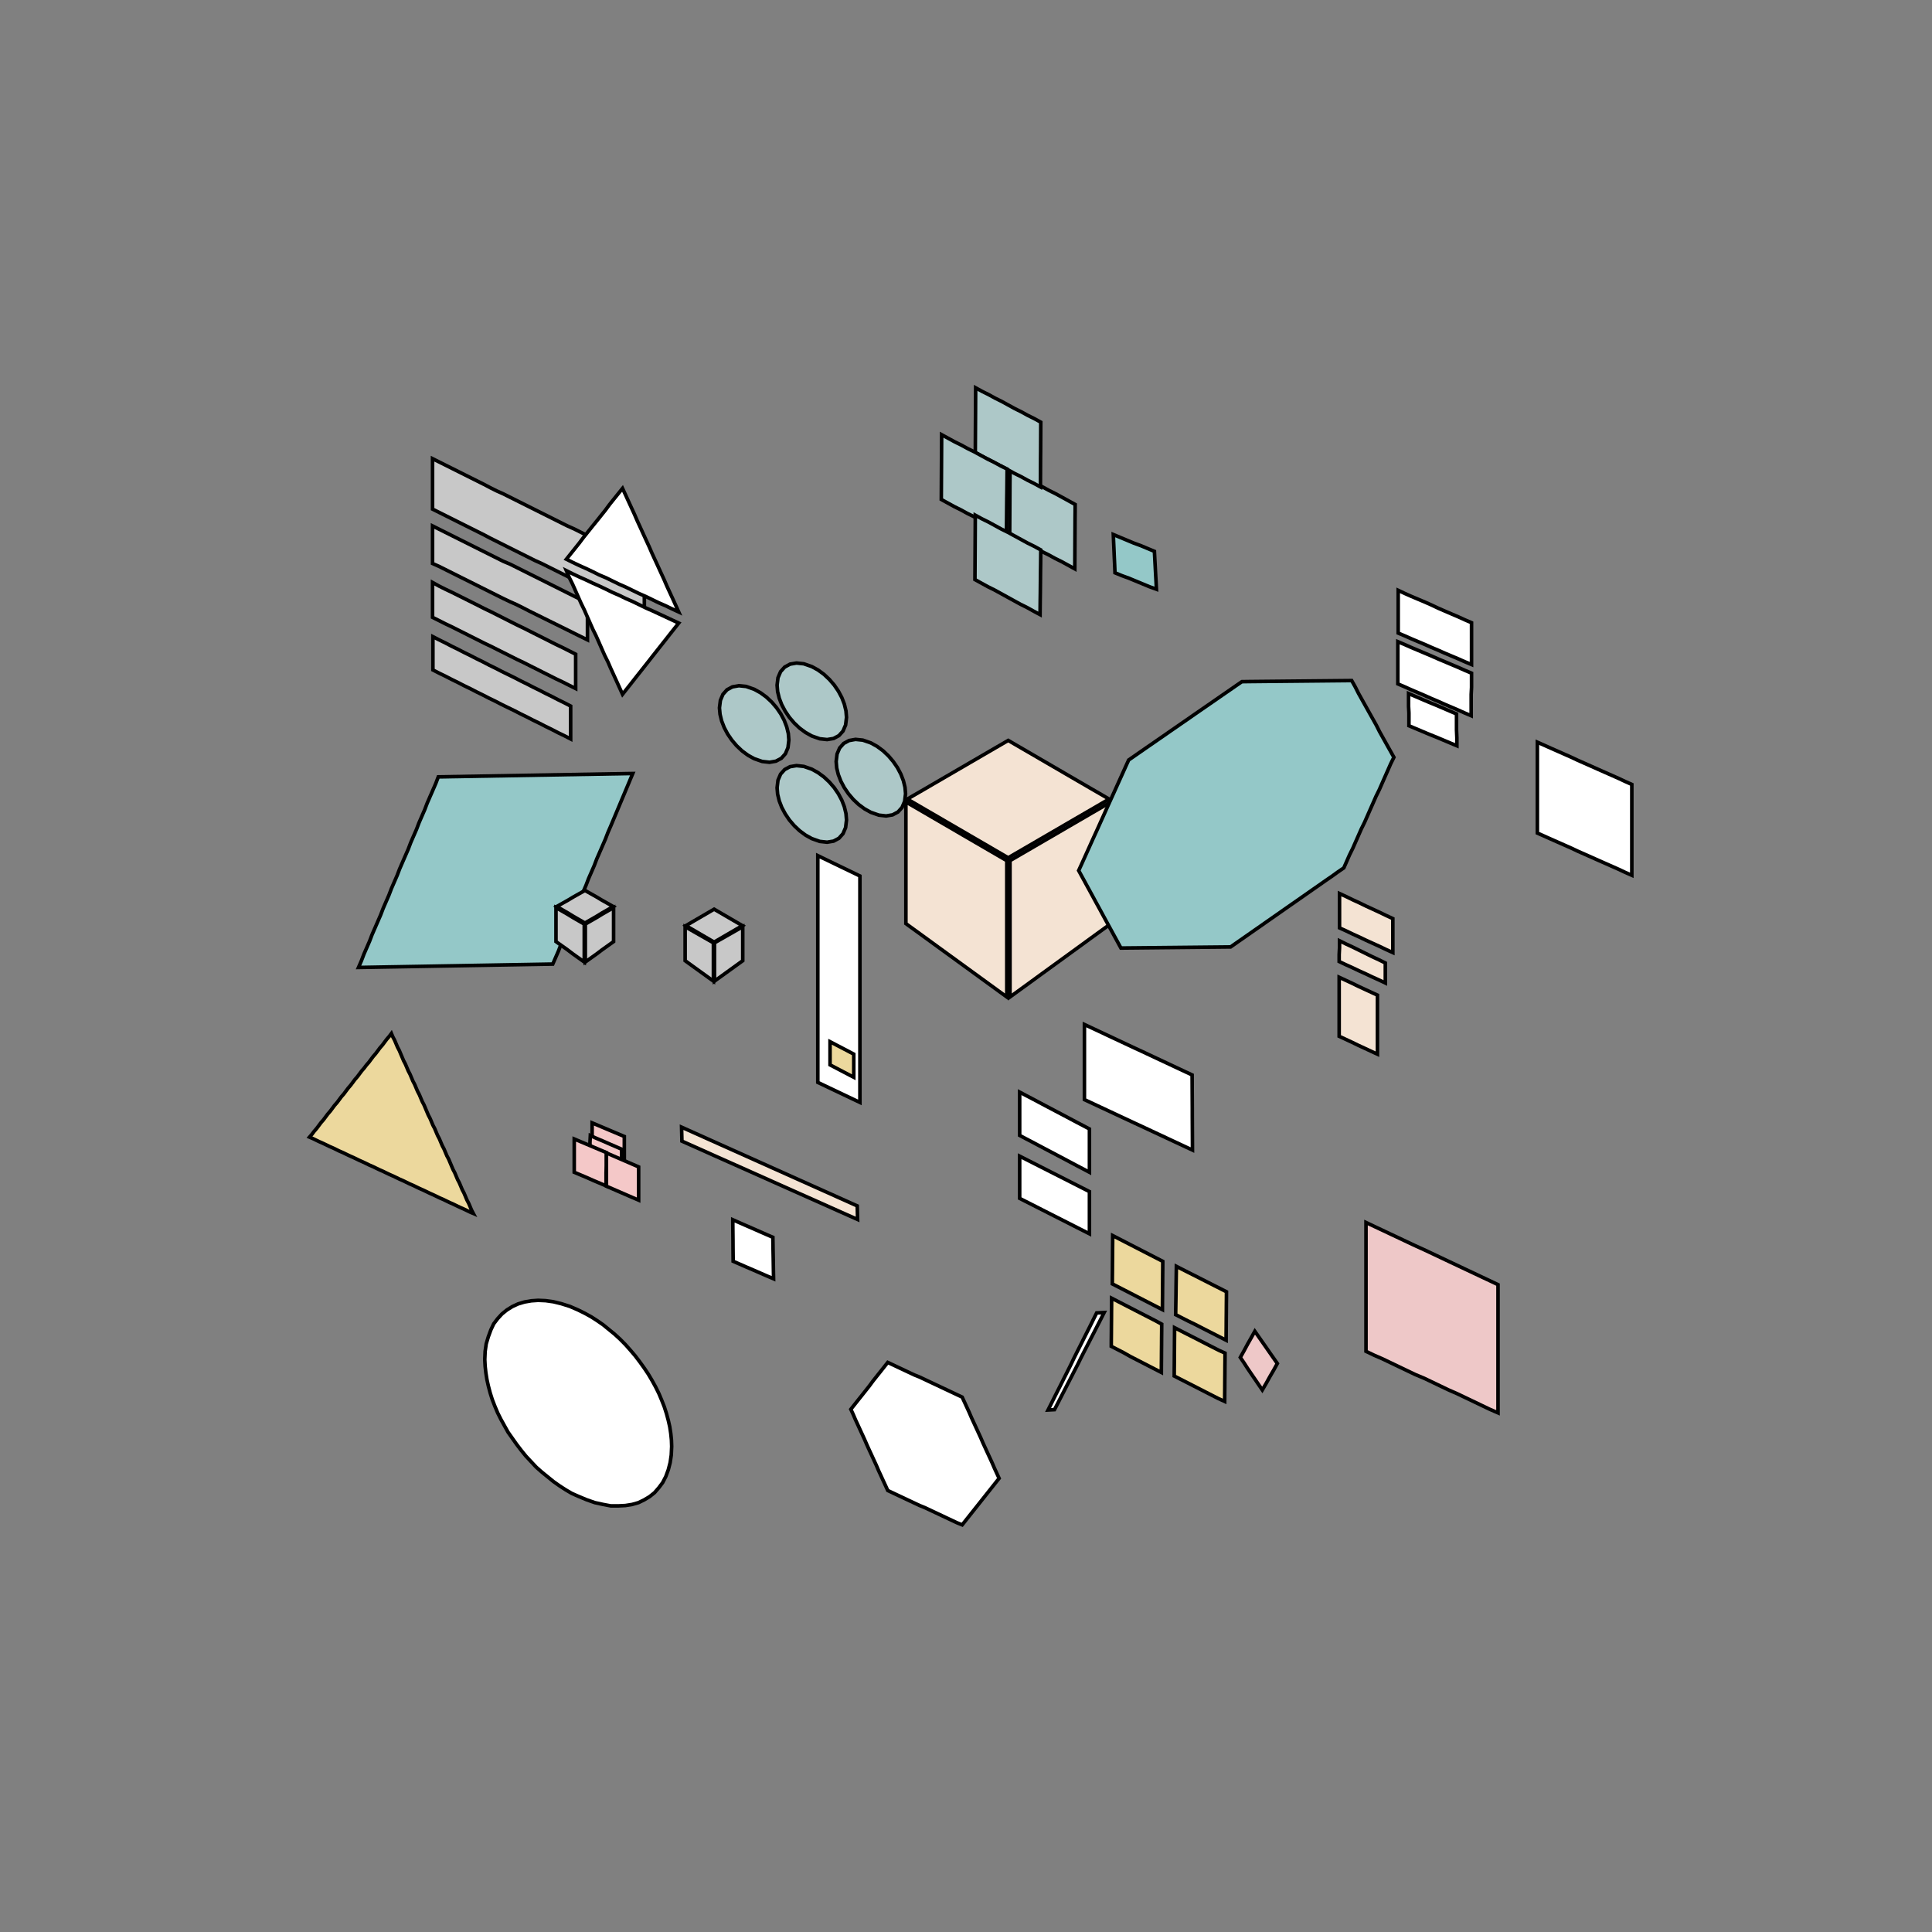 <!DOCTYPE svg>
<svg xmlns="http://www.w3.org/2000/svg" xmlns:xlink="http://www.w3.org/1999/xlink" width="1080" height="1080">
<rect width="100%" height="100%" fill="#808080" stroke="none"/>
<g transform="translate(540,540)">
<g transform="scale(2,2)">
<path stroke="rgb(0,0,0)" stroke-opacity="1" fill="rgb(148,200,200)" fill-opacity="1" id="bb1_2_" d="M-169.8 0.408 L-169 -1.429 L-168.3 -3.266 L-167.5 -5.102 L-166.7 -6.939 L-166 -8.776 L-165.2 -10.61 L-164.4 -12.45 L-163.6 -14.29 L-162.9 -16.12 L-162.1 -17.96 L-161.3 -19.8 L-160.6 -21.63 L-159.8 -23.47 L-159 -25.31 L-158.3 -27.14 L-157.5 -28.98 L-156.7 -30.82 L-155.9 -32.65 L-155.2 -34.49 L-154.4 -36.33 L-153.6 -38.16 L-152.9 -40 L-152.1 -41.84 L-151.3 -43.67 L-150.6 -45.51 L-149.8 -47.35 L-149 -49.18 L-148.2 -51.02 L-147.5 -52.86 L-145.5 -52.89 L-143.4 -52.93 L-141.4 -52.96 L-139.4 -53 L-137.4 -53.03 L-135.4 -53.07 L-133.4 -53.1 L-131.4 -53.14 L-129.4 -53.17 L-127.3 -53.21 L-125.3 -53.24 L-123.3 -53.28 L-121.3 -53.31 L-119.3 -53.35 L-117.3 -53.38 L-115.3 -53.42 L-113.3 -53.45 L-111.3 -53.49 L-109.2 -53.52 L-107.2 -53.56 L-105.2 -53.59 L-103.2 -53.63 L-101.2 -53.66 L-99.18 -53.7 L-97.17 -53.73 L-95.16 -53.77 L-93.14 -53.8 L-93.91 -51.97 L-94.68 -50.13 L-95.45 -48.29 L-96.22 -46.46 L-96.99 -44.62 L-97.76 -42.78 L-98.53 -40.95 L-99.3 -39.11 L-100.1 -37.27 L-100.8 -35.44 L-101.6 -33.6 L-102.4 -31.76 L-103.2 -29.93 L-103.9 -28.09 L-104.7 -26.25 L-105.5 -24.42 L-106.2 -22.58 L-107 -20.74 L-107.8 -18.91 L-108.5 -17.07 L-109.3 -15.23 L-110.1 -13.4 L-110.9 -11.56 L-111.6 -9.724 L-112.4 -7.887 L-113.2 -6.05 L-113.9 -4.214 L-114.7 -2.377 L-115.5 -0.54 L-117.5 -0.505 L-119.5 -0.47 L-121.5 -0.435 L-123.5 -0.4 L-125.5 -0.365 L-127.6 -0.33 L-129.6 -0.295 L-131.6 -0.26 L-133.6 -0.224 L-135.6 -0.189 L-137.6 -0.154 L-139.6 -0.119 L-141.6 -0.084 L-143.6 -0.049 L-145.7 -0.014 L-147.7 0.021 L-149.7 0.057 L-151.7 0.092 L-153.7 0.127 L-155.7 0.162 L-157.7 0.197 L-159.7 0.232 L-161.8 0.267 L-163.8 0.302 L-165.8 0.338 L-167.8 0.373 L-169.8 0.408 Z " />
<path stroke="rgb(0,0,0)" stroke-opacity="1" fill="rgb(236,216,157)" fill-opacity="1" id="pr2_1_" d="M72.7 104.6 L70.94 103.7 L69.18 102.8 L67.41 101.9 L65.65 101 L63.89 100.1 L62.13 99.25 L60.36 98.35 L58.6 97.45 L58.63 95.52 L58.66 93.59 L58.69 91.66 L58.71 89.74 L58.74 87.81 L58.77 85.88 L58.8 83.95 L60.55 84.84 L62.3 85.73 L64.05 86.61 L65.8 87.5 L67.55 88.39 L69.3 89.28 L71.05 90.16 L72.8 91.05 L72.79 92.99 L72.77 94.94 L72.76 96.88 L72.74 98.82 L72.73 100.8 L72.71 102.7 L72.7 104.6 Z " />
<path stroke="rgb(0,0,0)" stroke-opacity="1" fill="rgb(236,216,157)" fill-opacity="1" id="pr1_1_" d="M54.9 96.05 L53.15 95.15 L51.4 94.25 L49.65 93.35 L47.9 92.45 L46.15 91.55 L44.4 90.65 L42.65 89.75 L40.9 88.85 L40.91 86.92 L40.93 84.99 L40.94 83.06 L40.96 81.14 L40.97 79.21 L40.99 77.28 L41 75.35 L42.75 76.25 L44.5 77.15 L46.25 78.05 L48 78.95 L49.75 79.85 L51.5 80.75 L53.25 81.65 L55 82.55 L54.99 84.48 L54.97 86.41 L54.96 88.34 L54.94 90.26 L54.93 92.19 L54.91 94.12 L54.9 96.05 Z " />
<path stroke="rgb(0,0,0)" stroke-opacity="1" fill="rgb(236,216,157)" fill-opacity="1" id="pr3_1_" d="M54.6 113.6 L52.85 112.7 L51.1 111.8 L49.35 110.9 L47.6 110 L45.85 109.1 L44.1 108.1 L42.35 107.2 L40.6 106.3 L40.61 104.4 L40.63 102.5 L40.64 100.6 L40.66 98.64 L40.67 96.71 L40.69 94.78 L40.7 92.85 L42.45 93.75 L44.2 94.65 L45.95 95.55 L47.7 96.45 L49.45 97.35 L51.2 98.25 L52.95 99.15 L54.7 100.1 L54.69 102 L54.67 103.9 L54.66 105.8 L54.64 107.8 L54.63 109.7 L54.61 111.6 L54.6 113.6 Z " />
<path stroke="rgb(0,0,0)" stroke-opacity="1" fill="rgb(236,216,157)" fill-opacity="1" id="pr4_1_" d="M72.3 121.7 L70.54 120.9 L68.77 120 L67.01 119.1 L65.25 118.2 L63.49 117.3 L61.73 116.4 L59.96 115.5 L58.2 114.6 L58.21 112.7 L58.23 110.8 L58.24 108.9 L58.26 106.9 L58.27 105 L58.29 103.1 L58.3 101.1 L60.06 102 L61.82 102.9 L63.59 103.8 L65.35 104.7 L67.11 105.6 L68.87 106.5 L70.64 107.4 L72.4 108.2 L72.39 110.2 L72.37 112.1 L72.36 114 L72.34 116 L72.33 117.9 L72.31 119.8 L72.3 121.7 Z " />
<path stroke="rgb(0,0,0)" stroke-opacity="1" fill="rgb(238,200,200)" fill-opacity="1" id="ll1_1_" d="M148.7 124.9 L146.4 123.9 L144.1 122.8 L141.8 121.7 L139.5 120.6 L137.2 119.5 L134.9 118.5 L132.6 117.4 L130.3 116.3 L128 115.2 L125.6 114.2 L123.3 113.1 L121 112 L118.7 110.9 L116.4 109.8 L114.1 108.8 L111.8 107.7 L111.8 105.1 L111.8 102.6 L111.8 99.98 L111.8 97.41 L111.8 94.84 L111.8 92.26 L111.8 89.69 L111.8 87.12 L111.8 84.55 L111.8 81.98 L111.8 79.41 L111.8 76.83 L111.8 74.26 L111.8 71.69 L114.1 72.78 L116.4 73.86 L118.7 74.95 L121 76.03 L123.3 77.12 L125.6 78.2 L128 79.29 L130.3 80.37 L132.6 81.46 L134.9 82.55 L137.2 83.63 L139.5 84.72 L141.8 85.8 L144.1 86.89 L146.4 87.97 L148.7 89.06 L148.7 91.62 L148.7 94.18 L148.7 96.75 L148.7 99.31 L148.7 101.9 L148.7 104.4 L148.7 107 L148.7 109.6 L148.7 112.1 L148.7 114.7 L148.7 117.2 L148.7 119.8 L148.7 122.4 L148.7 124.9 Z " />
<path stroke="rgb(0,0,0)" stroke-opacity="1" fill="rgb(255,255,255)" fill-opacity="1" id="cl1_1_" d="M22.93 124.1 L23.84 122.3 L24.74 120.5 L25.65 118.7 L26.56 116.9 L27.46 115.1 L28.37 113.3 L29.27 111.5 L30.18 109.6 L31.08 107.8 L31.99 106 L32.89 104.2 L33.8 102.4 L34.71 100.6 L35.61 98.78 L36.52 96.96 L38.61 96.86 L37.69 98.68 L36.76 100.5 L35.84 102.3 L34.91 104.1 L33.99 105.9 L33.06 107.7 L32.14 109.5 L31.21 111.4 L30.28 113.2 L29.36 115 L28.43 116.8 L27.51 118.6 L26.58 120.4 L25.66 122.2 L24.73 124 L22.93 124.1 Z " />
<path stroke="rgb(0,0,0)" stroke-opacity="1" fill="rgb(255,255,255)" fill-opacity="1" id="a5_2_" d="M186.1 -50.75 L184.2 -51.59 L182.4 -52.44 L180.5 -53.28 L178.6 -54.12 L176.7 -54.96 L174.8 -55.81 L172.9 -56.65 L171 -57.49 L169.2 -58.34 L167.3 -59.18 L165.4 -60.02 L163.5 -60.86 L161.6 -61.71 L159.7 -62.55 L159.7 -60.6 L159.7 -58.64 L159.7 -56.69 L159.7 -54.73 L159.7 -52.78 L159.7 -50.83 L159.7 -48.87 L159.7 -46.92 L159.7 -44.97 L159.7 -43.01 L159.7 -41.06 L159.7 -39.1 L159.7 -37.15 L161.6 -36.31 L163.5 -35.46 L165.4 -34.62 L167.3 -33.78 L169.2 -32.94 L171 -32.09 L172.9 -31.25 L174.8 -30.41 L176.7 -29.56 L178.6 -28.72 L180.5 -27.88 L182.4 -27.04 L184.2 -26.19 L186.1 -25.35 L186.1 -27.3 L186.1 -29.26 L186.1 -31.21 L186.1 -33.17 L186.1 -35.12 L186.1 -37.07 L186.1 -39.03 L186.1 -40.98 L186.1 -42.93 L186.1 -44.89 L186.1 -46.84 L186.1 -48.8 L186.1 -50.75 Z " />
<path stroke="rgb(0,0,0)" stroke-opacity="1" fill="rgb(255,255,255)" fill-opacity="1" id="a6_2_" d="M63.3 51.45 L61.52 50.62 L59.75 49.79 L57.97 48.96 L56.19 48.13 L54.42 47.3 L52.64 46.47 L50.86 45.64 L49.09 44.81 L47.31 43.99 L45.54 43.16 L43.76 42.33 L41.98 41.5 L40.21 40.67 L38.43 39.84 L36.65 39.01 L34.88 38.18 L33.1 37.35 L33.1 35.25 L33.1 33.15 L33.1 31.05 L33.1 28.95 L33.1 26.85 L33.1 24.75 L33.1 22.65 L33.1 20.55 L33.1 18.45 L33.1 16.35 L34.87 17.18 L36.64 18.01 L38.41 18.84 L40.18 19.67 L41.95 20.5 L43.72 21.33 L45.49 22.16 L47.26 22.99 L49.04 23.81 L50.81 24.64 L52.58 25.47 L54.35 26.3 L56.12 27.13 L57.89 27.96 L59.66 28.79 L61.43 29.62 L63.2 30.45 L63.21 32.36 L63.22 34.27 L63.23 36.18 L63.24 38.09 L63.25 40 L63.25 41.9 L63.26 43.81 L63.27 45.72 L63.28 47.63 L63.29 49.54 L63.3 51.45 Z " />
<path stroke="rgb(0,0,0)" stroke-opacity="1" fill="rgb(148,200,200)" fill-opacity="1" id="rtr1_2_" d="M41.17 -120.6 L43.08 -119.8 L45 -119 L46.91 -118.2 L48.83 -117.5 L50.74 -116.7 L52.66 -115.9 L52.77 -113.8 L52.89 -111.6 L53 -109.5 L53.12 -107.4 L53.23 -105.3 L51.3 -106 L49.37 -106.8 L47.44 -107.6 L45.51 -108.4 L43.58 -109.1 L41.64 -109.9 L41.55 -112.1 L41.45 -114.2 L41.36 -116.3 L41.26 -118.5 L41.17 -120.6 Z " />
<path stroke="rgb(0,0,0)" stroke-opacity="1" fill="rgb(238,200,200)" fill-opacity="1" id="sg1_2_" d="M82.82 118.5 L81.79 117 L80.77 115.5 L79.74 114 L78.72 112.5 L77.69 110.9 L76.67 109.4 L77.68 107.6 L78.7 105.7 L79.72 103.9 L80.73 102.1 L81.78 103.6 L82.83 105.1 L83.88 106.6 L84.92 108.1 L85.97 109.6 L87.02 111.1 L85.97 113 L84.92 114.8 L83.87 116.7 L82.82 118.5 Z " />
<path stroke="rgb(0,0,0)" stroke-opacity="1" fill="rgb(255,255,255)" fill-opacity="1" id="a12_2_" d="M-53.78 87.43 L-55.67 86.62 L-57.55 85.8 L-59.43 84.98 L-61.32 84.17 L-63.2 83.35 L-65.08 82.53 L-65.1 80.6 L-65.12 78.67 L-65.13 76.73 L-65.15 74.8 L-65.17 72.87 L-65.18 70.93 L-63.32 71.75 L-61.45 72.57 L-59.58 73.38 L-57.72 74.2 L-55.85 75.02 L-53.98 75.83 L-53.95 77.77 L-53.92 79.7 L-53.88 81.63 L-53.85 83.57 L-53.82 85.5 L-53.78 87.43 Z " />
<path stroke="rgb(0,0,0)" stroke-opacity="1" fill="rgb(255,255,255)" fill-opacity="1" id="secscl1_2_" d="M-29.65 38.13 L-31.12 37.43 L-32.59 36.73 L-34.06 36.03 L-35.53 35.33 L-37.01 34.63 L-38.48 33.93 L-39.95 33.23 L-41.42 32.53 L-41.42 30.94 L-41.42 29.36 L-41.42 27.77 L-41.42 26.19 L-41.42 24.61 L-41.42 23.02 L-41.42 21.44 L-41.42 19.85 L-41.42 18.27 L-41.42 16.69 L-41.42 15.1 L-41.42 13.52 L-41.42 11.93 L-41.42 10.35 L-41.42 8.764 L-41.42 7.18 L-41.42 5.596 L-41.42 4.012 L-41.42 2.428 L-41.42 0.844 L-41.42 -0.741 L-41.42 -2.325 L-41.42 -3.909 L-41.42 -5.493 L-41.42 -7.077 L-41.42 -8.662 L-41.42 -10.25 L-41.42 -11.83 L-41.42 -13.41 L-41.42 -15 L-41.42 -16.58 L-41.42 -18.17 L-41.42 -19.75 L-41.42 -21.33 L-41.42 -22.92 L-41.42 -24.5 L-41.42 -26.09 L-41.42 -27.67 L-41.42 -29.26 L-41.42 -30.84 L-39.95 -30.13 L-38.48 -29.42 L-37.01 -28.71 L-35.53 -28 L-34.06 -27.29 L-32.59 -26.58 L-31.12 -25.87 L-29.65 -25.16 L-29.65 -23.58 L-29.65 -21.99 L-29.65 -20.41 L-29.65 -18.83 L-29.65 -17.25 L-29.65 -15.67 L-29.65 -14.08 L-29.65 -12.5 L-29.65 -10.92 L-29.65 -9.338 L-29.65 -7.755 L-29.65 -6.173 L-29.65 -4.591 L-29.65 -3.009 L-29.65 -1.427 L-29.65 0.155 L-29.65 1.738 L-29.65 3.32 L-29.65 4.902 L-29.65 6.484 L-29.65 8.066 L-29.65 9.648 L-29.65 11.23 L-29.65 12.81 L-29.65 14.39 L-29.65 15.98 L-29.65 17.56 L-29.65 19.14 L-29.65 20.72 L-29.65 22.31 L-29.65 23.89 L-29.65 25.47 L-29.65 27.05 L-29.65 28.63 L-29.65 30.22 L-29.65 31.8 L-29.65 33.38 L-29.65 34.96 L-29.65 36.55 L-29.65 38.13 Z " />
<path stroke="rgb(0,0,0)" stroke-opacity="1" fill="rgb(255,255,255)" fill-opacity="1" id="a7_1_" d="M141.3 -84.25 L139.4 -85.05 L137.6 -85.85 L135.7 -86.65 L133.8 -87.45 L132 -88.25 L130.1 -89.05 L128.3 -89.85 L126.4 -90.65 L124.5 -91.45 L122.7 -92.25 L120.8 -93.05 L120.8 -95.03 L120.8 -97.02 L120.8 -99 L120.8 -101 L120.8 -103 L120.8 -105 L122.7 -104.1 L124.5 -103.3 L126.4 -102.5 L128.3 -101.7 L130.1 -100.9 L132 -100 L133.8 -99.22 L135.7 -98.4 L137.6 -97.59 L139.4 -96.77 L141.3 -95.95 L141.3 -94 L141.3 -92.05 L141.3 -90.1 L141.3 -88.15 L141.3 -86.2 L141.3 -84.25 Z " />
<path stroke="rgb(0,0,0)" stroke-opacity="1" fill="rgb(255,255,255)" fill-opacity="1" id="a8_1_" d="M141.2 -69.95 L139.3 -70.76 L137.5 -71.57 L135.6 -72.38 L133.7 -73.19 L131.9 -74 L130 -74.8 L128.2 -75.61 L126.3 -76.42 L124.4 -77.23 L122.6 -78.04 L120.7 -78.85 L120.7 -80.82 L120.7 -82.78 L120.7 -84.75 L120.7 -86.72 L120.7 -88.68 L120.7 -90.65 L122.6 -89.85 L124.4 -89.05 L126.3 -88.25 L128.2 -87.45 L130.1 -86.65 L131.9 -85.85 L133.8 -85.05 L135.7 -84.25 L137.6 -83.45 L139.4 -82.65 L141.3 -81.85 L141.3 -79.87 L141.3 -77.88 L141.2 -75.9 L141.2 -73.92 L141.2 -71.93 L141.2 -69.95 Z " />
<path stroke="rgb(0,0,0)" stroke-opacity="1" fill="rgb(255,255,255)" fill-opacity="1" id="a9_1_" d="M137.2 -61.55 L135.3 -62.35 L133.4 -63.15 L131.5 -63.95 L129.5 -64.75 L127.6 -65.55 L125.7 -66.35 L123.8 -67.15 L123.8 -68.95 L123.8 -70.75 L123.7 -72.55 L123.7 -74.35 L123.7 -76.15 L125.6 -75.34 L127.5 -74.52 L129.4 -73.71 L131.4 -72.89 L133.3 -72.08 L135.2 -71.26 L137.1 -70.45 L137.1 -68.23 L137.1 -66 L137.2 -63.77 L137.2 -61.55 Z " />
<path stroke="rgb(0,0,0)" stroke-opacity="1" fill="rgb(255,255,255)" fill-opacity="1" id="a17_1_" d="M34.5 57.65 L32.73 56.71 L30.95 55.78 L29.18 54.84 L27.41 53.9 L25.64 52.97 L23.86 52.03 L22.09 51.1 L20.32 50.16 L18.55 49.22 L16.77 48.29 L15 47.35 L15 45.33 L15 43.32 L15 41.3 L15 39.28 L15 37.27 L15 35.25 L16.77 36.19 L18.55 37.12 L20.32 38.06 L22.09 39 L23.86 39.93 L25.64 40.87 L27.41 41.8 L29.18 42.74 L30.95 43.68 L32.73 44.61 L34.5 45.55 L34.5 47.57 L34.5 49.58 L34.5 51.6 L34.5 53.62 L34.5 55.63 L34.5 57.65 Z " />
<path stroke="rgb(0,0,0)" stroke-opacity="1" fill="rgb(255,255,255)" fill-opacity="1" id="a16_1_" d="M34.5 74.85 L32.73 73.95 L30.95 73.05 L29.18 72.15 L27.41 71.25 L25.64 70.35 L23.86 69.45 L22.09 68.55 L20.32 67.65 L18.55 66.75 L16.77 65.85 L15 64.95 L15 62.98 L15 61.02 L15 59.05 L15 57.08 L15 55.12 L15 53.15 L16.77 54.05 L18.55 54.95 L20.32 55.85 L22.09 56.75 L23.86 57.65 L25.64 58.55 L27.41 59.45 L29.18 60.35 L30.95 61.25 L32.73 62.15 L34.5 63.05 L34.5 65.02 L34.5 66.98 L34.5 68.95 L34.5 70.92 L34.5 72.88 L34.5 74.85 Z " />
<path stroke="rgb(0,0,0)" stroke-opacity="1" fill="rgb(236,216,157)" fill-opacity="1" id="scltrs1_1_" d="M-31.37 31.1 L-32.32 30.61 L-33.26 30.11 L-34.21 29.62 L-35.16 29.12 L-36.11 28.62 L-37.05 28.13 L-38 27.63 L-38 26.55 L-38 25.47 L-38 24.39 L-38 23.31 L-38 22.23 L-38 21.16 L-37.05 21.65 L-36.11 22.15 L-35.16 22.64 L-34.21 23.14 L-33.26 23.63 L-32.32 24.13 L-31.37 24.63 L-31.37 25.71 L-31.37 26.79 L-31.37 27.87 L-31.37 28.94 L-31.37 30.02 L-31.37 31.1 Z " />
<path stroke="rgb(0,0,0)" stroke-opacity="1" fill="rgb(244,227,211)" fill-opacity="1" id="a15_1_" d="M119.3 -3.75 L117.4 -4.613 L115.6 -5.475 L113.7 -6.338 L111.8 -7.2 L110 -8.063 L108.1 -8.925 L106.3 -9.788 L104.4 -10.65 L104.4 -12.57 L104.4 -14.49 L104.4 -16.41 L104.4 -18.33 L104.4 -20.25 L106.3 -19.38 L108.1 -18.5 L110 -17.63 L111.8 -16.75 L113.7 -15.88 L115.6 -15 L117.4 -14.13 L119.3 -13.25 L119.3 -11.35 L119.3 -9.45 L119.3 -7.55 L119.3 -5.65 L119.3 -3.75 Z " />
<path stroke="rgb(0,0,0)" stroke-opacity="1" fill="rgb(244,227,211)" fill-opacity="1" id="a14_1_" d="M117.2 4.75 L115.4 3.893 L113.5 3.036 L111.7 2.179 L109.8 1.321 L108 0.464 L106.1 -0.393 L104.3 -1.25 L104.3 -3.183 L104.4 -5.117 L104.4 -7.05 L106.2 -6.164 L108.1 -5.279 L109.9 -4.393 L111.7 -3.507 L113.5 -2.621 L115.4 -1.736 L117.2 -0.85 L117.2 1.017 L117.2 2.883 L117.2 4.75 Z " />
<path stroke="rgb(0,0,0)" stroke-opacity="1" fill="rgb(244,227,211)" fill-opacity="1" id="a13_1_" d="M115 24.65 L113.2 23.82 L111.4 22.98 L109.6 22.15 L107.9 21.32 L106.1 20.48 L104.3 19.65 L104.3 17.59 L104.3 15.52 L104.3 13.46 L104.3 11.4 L104.3 9.337 L104.3 7.275 L104.3 5.212 L104.3 3.15 L106.1 3.983 L107.9 4.817 L109.6 5.65 L111.4 6.483 L113.2 7.317 L115 8.15 L115 10.21 L115 12.27 L115 14.34 L115 16.4 L115 18.46 L115 20.52 L115 22.59 L115 24.65 Z " />
<path stroke="rgb(0,0,0)" stroke-opacity="1" fill="rgb(200,200,200)" fill-opacity="1" id="a1_2_" d="M-110.5 -63.45 L-112.2 -64.33 L-114 -65.2 L-115.7 -66.08 L-117.5 -66.96 L-119.2 -67.84 L-121 -68.71 L-122.7 -69.59 L-124.5 -70.47 L-126.2 -71.35 L-128 -72.22 L-129.8 -73.1 L-131.5 -73.98 L-133.3 -74.85 L-135 -75.73 L-136.8 -76.61 L-138.5 -77.49 L-140.3 -78.36 L-142 -79.24 L-143.8 -80.12 L-145.5 -81 L-147.3 -81.87 L-149 -82.75 L-149 -84.61 L-149 -86.47 L-149 -88.33 L-149 -90.19 L-149 -92.05 L-147.3 -91.17 L-145.5 -90.29 L-143.8 -89.4 L-142 -88.52 L-140.3 -87.64 L-138.5 -86.76 L-136.8 -85.88 L-135 -85 L-133.3 -84.11 L-131.5 -83.23 L-129.8 -82.35 L-128 -81.47 L-126.2 -80.59 L-124.5 -79.7 L-122.7 -78.82 L-121 -77.94 L-119.2 -77.06 L-117.5 -76.18 L-115.7 -75.3 L-114 -74.41 L-112.2 -73.53 L-110.5 -72.65 L-110.5 -70.81 L-110.5 -68.97 L-110.5 -67.13 L-110.5 -65.29 L-110.5 -63.45 Z " />
<path stroke="rgb(0,0,0)" stroke-opacity="1" fill="rgb(200,200,200)" fill-opacity="1" id="a4_2_" d="M-89.9 -98.15 L-91.69 -99.04 L-93.49 -99.94 L-95.28 -100.8 L-97.08 -101.7 L-98.87 -102.6 L-100.7 -103.5 L-102.5 -104.4 L-104.3 -105.3 L-106 -106.2 L-107.8 -107.1 L-109.6 -108 L-111.4 -108.9 L-113.2 -109.8 L-115 -110.7 L-116.8 -111.6 L-118.6 -112.5 L-120.4 -113.3 L-122.2 -114.2 L-124 -115.1 L-125.8 -116 L-127.6 -116.9 L-129.4 -117.8 L-131.2 -118.7 L-133 -119.6 L-134.7 -120.5 L-136.5 -121.4 L-138.3 -122.3 L-140.1 -123.2 L-141.9 -124.1 L-143.7 -125 L-145.5 -125.9 L-147.3 -126.8 L-149.1 -127.7 L-149.1 -129.7 L-149.1 -131.7 L-149.1 -133.7 L-149.1 -135.7 L-149.1 -137.7 L-149.1 -139.7 L-149.1 -141.8 L-147.3 -140.9 L-145.5 -140 L-143.7 -139.1 L-141.9 -138.2 L-140.1 -137.3 L-138.3 -136.4 L-136.5 -135.5 L-134.7 -134.6 L-133 -133.7 L-131.2 -132.8 L-129.4 -132 L-127.6 -131.1 L-125.8 -130.2 L-124 -129.3 L-122.2 -128.4 L-120.4 -127.5 L-118.6 -126.6 L-116.8 -125.7 L-115 -124.8 L-113.2 -123.9 L-111.4 -123 L-109.6 -122.2 L-107.8 -121.3 L-106 -120.4 L-104.3 -119.5 L-102.5 -118.6 L-100.7 -117.7 L-98.87 -116.8 L-97.08 -115.9 L-95.28 -115 L-93.49 -114.1 L-91.69 -113.2 L-89.9 -112.3 L-89.9 -110.3 L-89.9 -108.3 L-89.9 -106.3 L-89.9 -104.2 L-89.9 -102.2 L-89.9 -100.2 L-89.9 -98.15 Z " />
<path stroke="rgb(0,0,0)" stroke-opacity="1" fill="rgb(200,200,200)" fill-opacity="1" id="a2_1_" d="M-109.1 -77.55 L-110.9 -78.45 L-112.7 -79.36 L-114.6 -80.26 L-116.4 -81.17 L-118.2 -82.07 L-120 -82.98 L-121.8 -83.88 L-123.6 -84.79 L-125.5 -85.69 L-127.3 -86.6 L-129.1 -87.5 L-130.9 -88.4 L-132.7 -89.31 L-134.6 -90.21 L-136.4 -91.12 L-138.2 -92.02 L-140 -92.93 L-141.8 -93.83 L-143.6 -94.74 L-145.5 -95.64 L-147.3 -96.55 L-149.1 -97.45 L-149.1 -99.39 L-149.1 -101.3 L-149.1 -103.3 L-149.1 -105.2 L-149.1 -107.2 L-147.3 -106.2 L-145.5 -105.3 L-143.6 -104.4 L-141.8 -103.5 L-140 -102.6 L-138.2 -101.7 L-136.4 -100.8 L-134.6 -99.88 L-132.7 -98.97 L-130.9 -98.06 L-129.1 -97.15 L-127.3 -96.24 L-125.5 -95.33 L-123.6 -94.42 L-121.8 -93.51 L-120 -92.6 L-118.2 -91.7 L-116.4 -90.79 L-114.6 -89.88 L-112.7 -88.97 L-110.9 -88.06 L-109.1 -87.15 L-109.1 -85.23 L-109.1 -83.31 L-109.1 -81.39 L-109.1 -79.47 L-109.1 -77.55 Z " />
<path stroke="rgb(0,0,0)" stroke-opacity="1" fill="rgb(200,200,200)" fill-opacity="1" id="a3_1_" d="M-105.8 -91.15 L-107.6 -92.04 L-109.4 -92.93 L-111.2 -93.83 L-113 -94.72 L-114.8 -95.61 L-116.6 -96.5 L-118.4 -97.39 L-120.2 -98.28 L-122 -99.17 L-123.8 -100.1 L-125.6 -101 L-127.4 -101.8 L-129.3 -102.7 L-131.1 -103.6 L-132.9 -104.5 L-134.7 -105.4 L-136.5 -106.3 L-138.3 -107.2 L-140.1 -108.1 L-141.9 -109 L-143.7 -109.9 L-145.5 -110.8 L-147.3 -111.7 L-149.1 -112.5 L-149.1 -114.6 L-149.1 -116.7 L-149.1 -118.8 L-149.1 -120.9 L-149.1 -123 L-147.3 -122.1 L-145.5 -121.2 L-143.7 -120.3 L-141.9 -119.4 L-140.1 -118.5 L-138.3 -117.6 L-136.5 -116.7 L-134.7 -115.8 L-132.9 -114.9 L-131.1 -114 L-129.3 -113.1 L-127.4 -112.3 L-125.6 -111.4 L-123.8 -110.5 L-122 -109.6 L-120.2 -108.7 L-118.4 -107.8 L-116.6 -106.9 L-114.8 -106 L-113 -105.1 L-111.2 -104.2 L-109.4 -103.3 L-107.6 -102.4 L-105.8 -101.5 L-105.8 -99.47 L-105.8 -97.39 L-105.8 -95.31 L-105.8 -93.23 L-105.8 -91.15 Z " />
<path stroke="rgb(0,0,0)" stroke-opacity="1" fill="rgb(244,227,211)" fill-opacity="1" id="a11_1_" d="M-30.3 70.85 L-32.12 70.04 L-33.94 69.23 L-35.76 68.42 L-37.57 67.61 L-39.39 66.79 L-41.21 65.98 L-43.03 65.17 L-44.85 64.36 L-46.67 63.55 L-48.49 62.74 L-50.3 61.93 L-52.12 61.12 L-53.94 60.31 L-55.76 59.49 L-57.58 58.68 L-59.4 57.87 L-61.21 57.06 L-63.03 56.25 L-64.85 55.44 L-66.67 54.63 L-68.49 53.82 L-70.31 53.01 L-72.13 52.19 L-73.94 51.38 L-75.76 50.57 L-77.58 49.76 L-79.4 48.95 L-79.45 47 L-79.5 45.05 L-77.68 45.86 L-75.86 46.68 L-74.04 47.49 L-72.23 48.31 L-70.41 49.12 L-68.59 49.94 L-66.77 50.75 L-64.95 51.57 L-63.13 52.38 L-61.31 53.2 L-59.5 54.01 L-57.68 54.83 L-55.86 55.64 L-54.04 56.46 L-52.22 57.27 L-50.4 58.09 L-48.59 58.9 L-46.77 59.72 L-44.95 60.53 L-43.13 61.35 L-41.31 62.16 L-39.49 62.98 L-37.67 63.79 L-35.86 64.61 L-34.04 65.42 L-32.22 66.24 L-30.4 67.05 L-30.35 68.95 L-30.3 70.85 Z " />
<path stroke="rgb(0,0,0)" stroke-opacity="1" fill="rgb(244,200,200)" fill-opacity="1" id="fus1_1_" d="M-95.5 56.95 L-97.3 56.19 L-99.1 55.43 L-100.9 54.67 L-102.7 53.91 L-104.5 53.15 L-104.5 51.29 L-104.5 49.43 L-104.5 47.57 L-104.5 45.71 L-104.5 43.85 L-102.7 44.61 L-100.9 45.37 L-99.1 46.13 L-97.3 46.89 L-95.5 47.65 L-95.5 49.51 L-95.5 51.37 L-95.5 53.23 L-95.5 55.09 L-95.5 56.95 Z " />
<path stroke="rgb(0,0,0)" stroke-opacity="1" fill="rgb(244,200,200)" fill-opacity="1" id="fus2_1_" d="M-96.25 60.7 L-98.05 59.92 L-99.85 59.14 L-101.6 58.36 L-103.4 57.58 L-105.2 56.8 L-105.2 54.92 L-105.2 53.04 L-105.1 51.16 L-105.1 49.28 L-105 47.4 L-103.3 48.16 L-101.5 48.92 L-99.77 49.68 L-98.01 50.44 L-96.25 51.2 L-96.25 53.1 L-96.25 55 L-96.25 56.9 L-96.25 58.8 L-96.25 60.7 Z " />
<path stroke="rgb(0,0,0)" stroke-opacity="1" fill="rgb(244,200,200)" fill-opacity="1" id="fus3_1_" d="M-100.6 61.45 L-102.4 60.69 L-104.2 59.93 L-105.9 59.17 L-107.7 58.41 L-109.5 57.65 L-109.5 55.79 L-109.5 53.93 L-109.5 52.07 L-109.5 50.21 L-109.5 48.35 L-107.7 49.11 L-105.9 49.87 L-104.1 50.63 L-102.3 51.39 L-100.5 52.15 L-100.5 54.01 L-100.5 55.87 L-100.6 57.73 L-100.6 59.59 L-100.6 61.45 Z " />
<path stroke="rgb(0,0,0)" stroke-opacity="1" fill="rgb(244,200,200)" fill-opacity="1" id="fus4_1_" d="M-91.5 65.45 L-93.3 64.67 L-95.1 63.89 L-96.9 63.11 L-98.7 62.33 L-100.5 61.55 L-100.5 59.69 L-100.5 57.83 L-100.5 55.97 L-100.5 54.11 L-100.5 52.25 L-98.7 53.03 L-96.9 53.81 L-95.1 54.59 L-93.3 55.37 L-91.5 56.15 L-91.5 58.01 L-91.5 59.87 L-91.5 61.73 L-91.5 63.59 L-91.5 65.45 Z " />
<path stroke="rgb(0,0,0)" stroke-opacity="1" fill="rgb(173,200,200)" fill-opacity="1" id="swap1_1_" d="M30.41 -111 L28.59 -112 L26.77 -113 L24.95 -113.9 L23.13 -114.9 L21.31 -115.8 L19.49 -116.8 L17.67 -117.8 L15.85 -118.7 L14.03 -119.7 L12.21 -120.6 L12.22 -122.7 L12.23 -124.7 L12.24 -126.7 L12.25 -128.7 L12.26 -130.7 L12.27 -132.7 L12.28 -134.7 L12.3 -136.7 L12.31 -138.7 L14.13 -137.8 L15.95 -136.8 L17.77 -135.8 L19.59 -134.9 L21.41 -133.9 L23.23 -132.9 L25.05 -132 L26.87 -131 L28.69 -130 L30.51 -129 L30.5 -127 L30.48 -125 L30.47 -123 L30.46 -121 L30.45 -119 L30.44 -117 L30.43 -115 L30.42 -113 L30.41 -111 Z " />
<path stroke="rgb(0,0,0)" stroke-opacity="1" fill="rgb(173,200,200)" fill-opacity="1" id="swap3_1_" d="M20.8 -133.9 L18.98 -134.9 L17.16 -135.8 L15.34 -136.8 L13.52 -137.7 L11.7 -138.7 L9.88 -139.7 L8.06 -140.6 L6.24 -141.6 L4.42 -142.5 L2.6 -143.5 L2.611 -145.5 L2.622 -147.5 L2.633 -149.5 L2.644 -151.5 L2.656 -153.5 L2.667 -155.6 L2.678 -157.6 L2.689 -159.6 L2.7 -161.6 L4.52 -160.6 L6.34 -159.7 L8.16 -158.7 L9.98 -157.8 L11.8 -156.8 L13.62 -155.8 L15.44 -154.9 L17.26 -153.9 L19.08 -153 L20.9 -152 L20.89 -150 L20.88 -148 L20.87 -146 L20.86 -143.9 L20.84 -141.9 L20.83 -139.9 L20.82 -137.9 L20.81 -135.9 L20.8 -133.9 Z " />
<path stroke="rgb(0,0,0)" stroke-opacity="1" fill="rgb(173,200,200)" fill-opacity="1" id="swap2_1_" d="M11.29 -120.8 L9.473 -121.7 L7.653 -122.7 L5.833 -123.6 L4.013 -124.6 L2.193 -125.6 L0.373 -126.5 L-1.447 -127.5 L-3.267 -128.4 L-5.087 -129.4 L-6.907 -130.4 L-6.895 -132.4 L-6.884 -134.4 L-6.873 -136.4 L-6.862 -138.4 L-6.851 -140.4 L-6.84 -142.4 L-6.829 -144.4 L-6.818 -146.4 L-6.807 -148.5 L-4.977 -147.5 L-3.147 -146.5 L-1.317 -145.6 L0.513 -144.6 L2.343 -143.7 L4.173 -142.7 L6.003 -141.7 L7.833 -140.8 L9.663 -139.8 L11.49 -138.9 L11.47 -136.8 L11.45 -134.8 L11.43 -132.8 L11.4 -130.8 L11.38 -128.8 L11.36 -126.8 L11.34 -124.8 L11.32 -122.8 L11.29 -120.8 Z " />
<path stroke="rgb(0,0,0)" stroke-opacity="1" fill="rgb(173,200,200)" fill-opacity="1" id="swap4_1_" d="M20.7 -98.21 L18.88 -99.19 L17.06 -100.2 L15.24 -101.1 L13.42 -102.1 L11.6 -103.1 L9.78 -104.1 L7.96 -105.1 L6.14 -106 L4.32 -107 L2.5 -108 L2.511 -110 L2.522 -112 L2.533 -114 L2.544 -116 L2.556 -118 L2.567 -120 L2.578 -122 L2.589 -124 L2.6 -126 L4.43 -125 L6.26 -124.1 L8.09 -123.1 L9.92 -122.1 L11.75 -121.2 L13.58 -120.2 L15.41 -119.2 L17.24 -118.2 L19.07 -117.3 L20.9 -116.3 L20.88 -114.3 L20.86 -112.3 L20.83 -110.3 L20.81 -108.3 L20.79 -106.3 L20.77 -104.2 L20.74 -102.2 L20.72 -100.2 L20.7 -98.21 Z " />
<path stroke="rgb(0,0,0)" stroke-opacity="1" fill="rgb(244,227,211)" fill-opacity="1" id="a10_5_" d="M40 -46.65 L38.24 -45.63 L36.48 -44.6 L34.71 -43.57 L32.95 -42.55 L31.19 -41.53 L29.42 -40.5 L27.66 -39.48 L25.9 -38.45 L24.14 -37.43 L22.37 -36.4 L20.61 -35.38 L18.85 -34.35 L17.09 -33.33 L15.32 -32.3 L13.56 -31.28 L11.8 -30.25 L10.04 -31.28 L8.275 -32.3 L6.512 -33.33 L4.75 -34.35 L2.987 -35.38 L1.225 -36.4 L-0.537 -37.43 L-2.3 -38.45 L-4.063 -39.48 L-5.825 -40.5 L-7.587 -41.53 L-9.35 -42.55 L-11.11 -43.57 L-12.87 -44.6 L-14.64 -45.63 L-16.4 -46.65 L-14.64 -47.68 L-12.87 -48.7 L-11.11 -49.72 L-9.35 -50.75 L-7.587 -51.77 L-5.825 -52.8 L-4.063 -53.82 L-2.3 -54.85 L-0.537 -55.87 L1.225 -56.9 L2.987 -57.92 L4.75 -58.95 L6.512 -59.97 L8.275 -61 L10.04 -62.02 L11.8 -63.05 L13.56 -62.02 L15.32 -61 L17.09 -59.97 L18.85 -58.95 L20.61 -57.92 L22.37 -56.9 L24.14 -55.87 L25.9 -54.85 L27.66 -53.82 L29.42 -52.8 L31.19 -51.77 L32.95 -50.75 L34.71 -49.72 L36.48 -48.7 L38.24 -47.68 L40 -46.65 Z " />
<path stroke="rgb(0,0,0)" stroke-opacity="1" fill="rgb(244,227,211)" fill-opacity="1" id="a10_4_" d="M40.5 -11.85 L40.5 -13.85 L40.5 -15.85 L40.5 -17.85 L40.5 -19.85 L40.5 -21.85 L40.5 -23.85 L40.5 -25.85 L40.5 -27.85 L40.5 -29.85 L40.5 -31.85 L40.5 -33.85 L40.5 -35.85 L40.5 -37.85 L40.5 -39.85 L40.5 -41.85 L40.5 -43.85 L40.5 -45.85 L38.74 -44.83 L36.98 -43.8 L35.21 -42.78 L33.45 -41.75 L31.69 -40.73 L29.92 -39.7 L28.16 -38.68 L26.4 -37.65 L24.64 -36.62 L22.87 -35.6 L21.11 -34.57 L19.35 -33.55 L17.59 -32.52 L15.82 -31.5 L14.06 -30.47 L12.3 -29.45 L12.3 -27.44 L12.3 -25.44 L12.3 -23.43 L12.3 -21.43 L12.3 -19.42 L12.3 -17.42 L12.3 -15.41 L12.3 -13.41 L12.3 -11.4 L12.3 -9.397 L12.3 -7.392 L12.3 -5.387 L12.3 -3.382 L12.3 -1.376 L12.3 0.629 L12.3 2.634 L12.3 4.639 L12.3 6.645 L12.3 8.65 L13.96 7.444 L15.62 6.238 L17.28 5.032 L18.94 3.826 L20.59 2.621 L22.25 1.415 L23.91 0.209 L25.57 -0.997 L27.23 -2.203 L28.89 -3.409 L30.55 -4.615 L32.21 -5.821 L33.86 -7.026 L35.52 -8.232 L37.18 -9.438 L38.84 -10.64 L40.5 -11.85 Z " />
<path stroke="rgb(0,0,0)" stroke-opacity="1" fill="rgb(244,227,211)" fill-opacity="1" id="a10_3_" d="M-16.8 -45.85 L-16.8 -43.85 L-16.8 -41.85 L-16.8 -39.85 L-16.8 -37.85 L-16.8 -35.85 L-16.8 -33.85 L-16.8 -31.85 L-16.8 -29.85 L-16.8 -27.85 L-16.8 -25.85 L-16.8 -23.85 L-16.8 -21.85 L-16.8 -19.85 L-16.8 -17.85 L-16.8 -15.85 L-16.8 -13.85 L-16.8 -11.85 L-15.14 -10.64 L-13.48 -9.438 L-11.82 -8.232 L-10.16 -7.026 L-8.506 -5.821 L-6.847 -4.615 L-5.188 -3.409 L-3.529 -2.203 L-1.871 -0.997 L-0.212 0.209 L1.447 1.415 L3.106 2.621 L4.765 3.826 L6.424 5.032 L8.082 6.238 L9.741 7.444 L11.4 8.65 L11.4 6.645 L11.4 4.639 L11.4 2.634 L11.4 0.629 L11.4 -1.376 L11.4 -3.382 L11.4 -5.387 L11.4 -7.392 L11.4 -9.397 L11.4 -11.4 L11.4 -13.41 L11.4 -15.41 L11.4 -17.42 L11.4 -19.42 L11.4 -21.43 L11.4 -23.43 L11.4 -25.44 L11.4 -27.44 L11.4 -29.45 L9.637 -30.47 L7.875 -31.5 L6.112 -32.52 L4.35 -33.55 L2.587 -34.57 L0.825 -35.6 L-0.938 -36.62 L-2.7 -37.65 L-4.462 -38.68 L-6.225 -39.7 L-7.987 -40.73 L-9.75 -41.75 L-11.51 -42.78 L-13.27 -43.8 L-15.04 -44.83 L-16.8 -45.85 Z " />
<path stroke="rgb(0,0,0)" stroke-opacity="1" fill="rgb(200,200,200)" fill-opacity="1" id="circ1_5_" d="M-62.5 -11.28 L-64.08 -10.36 L-65.66 -9.438 L-67.24 -8.518 L-68.82 -7.598 L-70.4 -6.678 L-71.98 -7.598 L-73.56 -8.518 L-75.14 -9.438 L-76.72 -10.36 L-78.3 -11.28 L-76.72 -12.2 L-75.14 -13.12 L-73.56 -14.04 L-71.98 -14.96 L-70.4 -15.88 L-68.82 -14.96 L-67.24 -14.04 L-65.66 -13.12 L-64.08 -12.2 L-62.5 -11.28 Z " />
<path stroke="rgb(0,0,0)" stroke-opacity="1" fill="rgb(200,200,200)" fill-opacity="1" id="circ1_4_" d="M-62.4 -1.478 L-62.4 -3.378 L-62.4 -5.278 L-62.4 -7.178 L-62.4 -9.078 L-62.4 -10.98 L-63.98 -10.08 L-65.56 -9.178 L-67.14 -8.278 L-68.72 -7.378 L-70.3 -6.478 L-70.3 -4.338 L-70.3 -2.198 L-70.3 -0.058 L-70.3 2.082 L-70.3 4.222 L-68.72 3.082 L-67.14 1.942 L-65.56 0.802 L-63.98 -0.338 L-62.4 -1.478 Z " />
<path stroke="rgb(0,0,0)" stroke-opacity="1" fill="rgb(200,200,200)" fill-opacity="1" id="circ1_3_" d="M-78.5 -10.98 L-78.5 -9.078 L-78.5 -7.178 L-78.5 -5.278 L-78.5 -3.378 L-78.5 -1.478 L-76.92 -0.338 L-75.34 0.802 L-73.76 1.942 L-72.18 3.082 L-70.6 4.222 L-70.6 2.082 L-70.6 -0.058 L-70.6 -2.198 L-70.6 -4.338 L-70.6 -6.478 L-72.18 -7.378 L-73.76 -8.278 L-75.34 -9.178 L-76.92 -10.08 L-78.5 -10.98 Z " />
<path stroke="rgb(0,0,0)" stroke-opacity="1" fill="rgb(200,200,200)" fill-opacity="1" id="circ2_5_" d="M-98.6 -16.62 L-100.2 -15.7 L-101.8 -14.78 L-103.3 -13.86 L-104.9 -12.94 L-106.5 -12.02 L-108.1 -12.94 L-109.7 -13.86 L-111.2 -14.78 L-112.8 -15.7 L-114.4 -16.62 L-112.8 -17.52 L-111.2 -18.42 L-109.7 -19.32 L-108.1 -20.22 L-106.5 -21.12 L-104.9 -20.22 L-103.3 -19.32 L-101.8 -18.42 L-100.2 -17.52 L-98.6 -16.62 Z " />
<path stroke="rgb(0,0,0)" stroke-opacity="1" fill="rgb(200,200,200)" fill-opacity="1" id="circ2_4_" d="M-98.5 -6.822 L-98.5 -8.722 L-98.5 -10.62 L-98.5 -12.52 L-98.5 -14.42 L-98.5 -16.32 L-100.1 -15.4 L-101.7 -14.48 L-103.2 -13.56 L-104.8 -12.64 L-106.4 -11.72 L-106.4 -9.602 L-106.4 -7.482 L-106.4 -5.362 L-106.4 -3.242 L-106.4 -1.122 L-104.8 -2.262 L-103.2 -3.402 L-101.7 -4.542 L-100.1 -5.682 L-98.5 -6.822 Z " />
<path stroke="rgb(0,0,0)" stroke-opacity="1" fill="rgb(200,200,200)" fill-opacity="1" id="circ2_3_" d="M-114.6 -16.32 L-114.6 -14.42 L-114.6 -12.52 L-114.6 -10.62 L-114.6 -8.722 L-114.6 -6.822 L-113 -5.682 L-111.4 -4.542 L-109.9 -3.402 L-108.3 -2.262 L-106.7 -1.122 L-106.7 -3.242 L-106.7 -5.362 L-106.7 -7.482 L-106.7 -9.602 L-106.7 -11.72 L-108.3 -12.64 L-109.9 -13.56 L-111.4 -14.48 L-113 -15.4 L-114.6 -16.32 Z " />
<path stroke="rgb(0,0,0)" stroke-opacity="1" fill="rgb(148,200,200)" fill-opacity="1" id="bb1" d="M105.6 -27.42 L106.4 -29.24 L107.2 -31.06 L108.1 -32.88 L108.9 -34.7 L109.7 -36.51 L110.5 -38.33 L111.4 -40.15 L112.2 -41.97 L113 -43.79 L113.8 -45.6 L114.6 -47.42 L115.5 -49.24 L116.3 -51.06 L117.1 -52.88 L117.9 -54.69 L118.7 -56.51 L119.6 -58.33 L118.6 -60.12 L117.6 -61.9 L116.6 -63.69 L115.6 -65.48 L114.7 -67.27 L113.7 -69.06 L112.7 -70.84 L111.7 -72.63 L110.7 -74.42 L109.7 -76.21 L108.8 -78 L107.8 -79.78 L105.7 -79.76 L103.7 -79.74 L101.6 -79.72 L99.59 -79.7 L97.55 -79.68 L95.5 -79.66 L93.46 -79.64 L91.41 -79.62 L89.37 -79.6 L87.33 -79.58 L85.28 -79.56 L83.24 -79.54 L81.19 -79.52 L79.15 -79.5 L77.11 -79.47 L75.44 -78.32 L73.78 -77.17 L72.11 -76.02 L70.45 -74.87 L68.78 -73.71 L67.11 -72.56 L65.45 -71.41 L63.78 -70.26 L62.12 -69.1 L60.45 -67.95 L58.79 -66.8 L57.12 -65.65 L55.46 -64.49 L53.79 -63.34 L52.13 -62.19 L50.46 -61.04 L48.8 -59.89 L47.13 -58.73 L45.47 -57.58 L44.64 -55.76 L43.82 -53.94 L43 -52.13 L42.18 -50.31 L41.36 -48.49 L40.53 -46.67 L39.71 -44.86 L38.89 -43.04 L38.07 -41.22 L37.25 -39.4 L36.43 -37.58 L35.6 -35.77 L34.78 -33.95 L33.96 -32.13 L33.14 -30.31 L32.32 -28.49 L31.49 -26.68 L32.48 -24.87 L33.46 -23.07 L34.45 -21.26 L35.43 -19.46 L36.41 -17.65 L37.4 -15.85 L38.38 -14.04 L39.36 -12.24 L40.35 -10.43 L41.33 -8.63 L42.32 -6.825 L43.3 -5.021 L45.34 -5.042 L47.39 -5.062 L49.43 -5.083 L51.48 -5.103 L53.52 -5.124 L55.56 -5.145 L57.61 -5.165 L59.65 -5.186 L61.7 -5.207 L63.74 -5.227 L65.78 -5.248 L67.83 -5.269 L69.87 -5.289 L71.92 -5.31 L73.96 -5.331 L75.62 -6.493 L77.29 -7.656 L78.96 -8.819 L80.62 -9.982 L82.29 -11.14 L83.95 -12.31 L85.62 -13.47 L87.28 -14.63 L88.95 -15.8 L90.61 -16.96 L92.28 -18.12 L93.94 -19.28 L95.61 -20.45 L97.27 -21.61 L98.94 -22.77 L100.6 -23.94 L102.3 -25.1 L103.9 -26.26 L105.6 -27.42 Z " />
<path stroke="rgb(0,0,0)" stroke-opacity="1" fill="rgb(236,216,157)" fill-opacity="1" id="scltrs1" d="M-160.6 18.86 L-161.2 19.66 L-161.9 20.47 L-162.5 21.27 L-163.1 22.08 L-163.8 22.88 L-164.4 23.69 L-165 24.49 L-165.7 25.3 L-166.3 26.1 L-166.9 26.91 L-167.6 27.71 L-168.2 28.51 L-168.9 29.32 L-169.5 30.12 L-170.1 30.93 L-170.8 31.73 L-171.4 32.54 L-172 33.34 L-172.7 34.15 L-173.3 34.95 L-173.9 35.76 L-174.6 36.56 L-175.2 37.37 L-175.8 38.17 L-176.5 38.97 L-177.1 39.78 L-177.7 40.58 L-178.4 41.39 L-179 42.19 L-179.6 43 L-180.3 43.8 L-180.9 44.61 L-181.5 45.41 L-182.2 46.22 L-182.8 47.02 L-183.5 47.83 L-182.5 48.26 L-181.6 48.7 L-180.7 49.13 L-179.7 49.57 L-178.8 50 L-177.9 50.44 L-176.9 50.87 L-176 51.31 L-175.1 51.75 L-174.1 52.18 L-173.2 52.62 L-172.3 53.05 L-171.3 53.49 L-170.4 53.92 L-169.5 54.36 L-168.5 54.8 L-167.6 55.23 L-166.7 55.67 L-165.7 56.1 L-164.8 56.54 L-163.9 56.97 L-162.9 57.41 L-162 57.85 L-161.1 58.28 L-160.1 58.72 L-159.2 59.15 L-158.3 59.59 L-157.3 60.02 L-156.4 60.46 L-155.5 60.9 L-154.5 61.33 L-153.6 61.77 L-152.7 62.2 L-151.7 62.64 L-150.8 63.07 L-149.9 63.51 L-148.9 63.95 L-148 64.38 L-147.1 64.82 L-146.1 65.25 L-145.2 65.69 L-144.3 66.12 L-143.3 66.56 L-142.4 67 L-141.5 67.43 L-140.5 67.87 L-139.6 68.3 L-138.7 68.74 L-137.7 69.17 L-138.2 68.22 L-138.6 67.27 L-139 66.33 L-139.5 65.38 L-139.9 64.43 L-140.3 63.48 L-140.8 62.53 L-141.2 61.58 L-141.6 60.63 L-142.1 59.68 L-142.5 58.73 L-142.9 57.78 L-143.4 56.83 L-143.8 55.88 L-144.2 54.93 L-144.6 53.98 L-145.1 53.04 L-145.5 52.09 L-145.9 51.14 L-146.4 50.19 L-146.8 49.24 L-147.2 48.29 L-147.7 47.34 L-148.1 46.39 L-148.5 45.44 L-149 44.49 L-149.4 43.54 L-149.8 42.59 L-150.3 41.64 L-150.7 40.69 L-151.1 39.74 L-151.5 38.8 L-152 37.85 L-152.4 36.9 L-152.8 35.95 L-153.3 35 L-153.7 34.05 L-154.1 33.1 L-154.6 32.15 L-155 31.2 L-155.4 30.25 L-155.9 29.3 L-156.3 28.35 L-156.7 27.4 L-157.2 26.45 L-157.6 25.5 L-158 24.56 L-158.4 23.61 L-158.9 22.66 L-159.3 21.71 L-159.7 20.76 L-160.2 19.81 L-160.6 18.86 Z " />
<path stroke="rgb(0,0,0)" stroke-opacity="1" fill="rgb(255,255,255)" fill-opacity="1" id="a5" d="M-82.27 134.3 L-82.38 136.7 L-82.69 138.8 L-83.21 140.8 L-83.91 142.7 L-84.79 144.4 L-85.84 145.8 L-87.05 147.2 L-88.42 148.3 L-89.92 149.2 L-91.56 150 L-93.33 150.5 L-95.21 150.8 L-97.19 150.9 L-99.27 150.9 L-101.4 150.5 L-103.7 150 L-106 149.2 L-108.4 148.2 L-110.2 147.4 L-111.9 146.4 L-113.6 145.3 L-115.3 144.1 L-116.9 142.8 L-118.5 141.5 L-120.1 140.1 L-121.5 138.6 L-123 137 L-124.3 135.4 L-125.6 133.7 L-126.8 132 L-128 130.3 L-129 128.5 L-130 126.7 L-130.9 124.9 L-131.7 123 L-132.4 121.2 L-133 119.3 L-133.5 117.4 L-133.9 115.6 L-134.2 113.7 L-134.4 111.9 L-134.5 110 L-134.4 107.7 L-134.1 105.6 L-133.5 103.6 L-132.8 101.7 L-132 100 L-130.9 98.56 L-129.7 97.25 L-128.3 96.12 L-126.8 95.19 L-125.2 94.45 L-123.4 93.91 L-121.5 93.58 L-119.6 93.45 L-117.5 93.54 L-115.3 93.85 L-113.1 94.39 L-110.7 95.15 L-108.4 96.15 L-106.6 97.04 L-104.8 98.03 L-103.1 99.12 L-101.4 100.3 L-99.81 101.6 L-98.22 102.9 L-96.69 104.3 L-95.21 105.8 L-93.79 107.4 L-92.43 109 L-91.14 110.7 L-89.92 112.4 L-88.78 114.1 L-87.72 115.9 L-86.73 117.7 L-85.84 119.5 L-85.04 121.4 L-84.33 123.2 L-83.72 125.1 L-83.21 127 L-82.8 128.8 L-82.51 130.7 L-82.33 132.5 L-82.27 134.3 Z " />
<path stroke="rgb(0,0,0)" stroke-opacity="1" fill="rgb(255,255,255)" fill-opacity="1" id="a17" d="M-96 -133.5 L-97.21 -132 L-98.42 -130.5 L-99.62 -129 L-100.8 -127.4 L-102 -125.9 L-103.2 -124.4 L-104.5 -122.8 L-105.7 -121.3 L-106.9 -119.8 L-108.1 -118.2 L-109.3 -116.7 L-110.5 -115.2 L-111.7 -113.7 L-109.9 -112.8 L-108 -111.9 L-106.2 -111.1 L-104.3 -110.2 L-102.5 -109.3 L-100.6 -108.5 L-98.77 -107.6 L-96.92 -106.7 L-95.08 -105.9 L-93.23 -105 L-91.38 -104.1 L-89.54 -103.3 L-87.69 -102.4 L-85.84 -101.5 L-83.99 -100.7 L-82.15 -99.81 L-80.3 -98.95 L-81.13 -100.8 L-81.95 -102.6 L-82.78 -104.4 L-83.61 -106.2 L-84.43 -108.1 L-85.26 -109.9 L-86.08 -111.7 L-86.91 -113.5 L-87.74 -115.3 L-88.56 -117.2 L-89.39 -119 L-90.22 -120.8 L-91.04 -122.6 L-91.87 -124.4 L-92.69 -126.3 L-93.52 -128.1 L-94.35 -129.9 L-95.17 -131.7 L-96 -133.5 Z " />
<path stroke="rgb(0,0,0)" stroke-opacity="1" fill="rgb(255,255,255)" fill-opacity="1" id="a16" d="M-96 -75.95 L-94.79 -77.48 L-93.58 -79.01 L-92.38 -80.54 L-91.17 -82.07 L-89.96 -83.6 L-88.75 -85.13 L-87.55 -86.67 L-86.34 -88.2 L-85.13 -89.73 L-83.92 -91.26 L-82.72 -92.79 L-81.51 -94.32 L-80.3 -95.85 L-82.15 -96.71 L-83.99 -97.57 L-85.84 -98.43 L-87.69 -99.29 L-89.54 -100.1 L-91.38 -101 L-93.23 -101.9 L-95.08 -102.7 L-96.92 -103.6 L-98.77 -104.4 L-100.6 -105.3 L-102.5 -106.2 L-104.3 -107 L-106.2 -107.9 L-108 -108.7 L-109.9 -109.6 L-111.7 -110.5 L-110.9 -108.6 L-110 -106.8 L-109.2 -105 L-108.4 -103.2 L-107.6 -101.4 L-106.7 -99.56 L-105.9 -97.74 L-105.1 -95.92 L-104.3 -94.11 L-103.4 -92.29 L-102.6 -90.48 L-101.8 -88.66 L-101 -86.84 L-100.1 -85.03 L-99.31 -83.21 L-98.48 -81.4 L-97.65 -79.58 L-96.83 -77.77 L-96 -75.95 Z " />
<path stroke="rgb(0,0,0)" stroke-opacity="1" fill="rgb(173,200,200)" fill-opacity="1" id="swap2" d="M-49.51 -63.15 L-49.76 -61.03 L-50.48 -59.32 L-51.62 -58.05 L-53.12 -57.25 L-54.92 -56.94 L-56.97 -57.17 L-59.21 -57.95 L-60.96 -58.92 L-62.61 -60.14 L-64.12 -61.57 L-65.47 -63.16 L-66.64 -64.87 L-67.59 -66.67 L-68.3 -68.51 L-68.75 -70.35 L-68.91 -72.15 L-68.65 -74.24 L-67.93 -75.94 L-66.79 -77.21 L-65.29 -78.02 L-63.49 -78.34 L-61.44 -78.13 L-59.21 -77.35 L-57.45 -76.38 L-55.8 -75.17 L-54.29 -73.76 L-52.94 -72.18 L-51.77 -70.47 L-50.82 -68.68 L-50.11 -66.83 L-49.66 -64.98 L-49.51 -63.15 Z " />
<path stroke="rgb(0,0,0)" stroke-opacity="1" fill="rgb(173,200,200)" fill-opacity="1" id="swap4" d="M-33.4 -40.81 L-33.65 -38.69 L-34.38 -36.98 L-35.52 -35.7 L-37.02 -34.9 L-38.82 -34.6 L-40.86 -34.82 L-43.1 -35.61 L-44.85 -36.58 L-46.5 -37.8 L-48.01 -39.22 L-49.37 -40.81 L-50.53 -42.53 L-51.49 -44.32 L-52.2 -46.16 L-52.65 -48.01 L-52.8 -49.81 L-52.55 -51.93 L-51.82 -53.64 L-50.68 -54.91 L-49.18 -55.71 L-47.38 -56.01 L-45.34 -55.79 L-43.1 -55.01 L-41.35 -54.04 L-39.7 -52.83 L-38.19 -51.41 L-36.83 -49.83 L-35.67 -48.13 L-34.71 -46.33 L-34 -44.49 L-33.55 -42.63 L-33.4 -40.81 Z " />
<path stroke="rgb(0,0,0)" stroke-opacity="1" fill="rgb(173,200,200)" fill-opacity="1" id="swap3" d="M-33.4 -69.49 L-33.65 -67.37 L-34.38 -65.66 L-35.52 -64.39 L-37.02 -63.59 L-38.82 -63.29 L-40.86 -63.51 L-43.1 -64.29 L-44.85 -65.27 L-46.5 -66.48 L-48.01 -67.91 L-49.37 -69.5 L-50.53 -71.21 L-51.49 -73.01 L-52.2 -74.85 L-52.65 -76.69 L-52.8 -78.49 L-52.55 -80.58 L-51.82 -82.28 L-50.68 -83.55 L-49.18 -84.37 L-47.38 -84.68 L-45.34 -84.47 L-43.1 -83.69 L-41.35 -82.73 L-39.7 -81.52 L-38.19 -80.1 L-36.83 -78.52 L-35.67 -76.82 L-34.71 -75.02 L-34 -73.18 L-33.55 -71.32 L-33.4 -69.49 Z " />
<path stroke="rgb(0,0,0)" stroke-opacity="1" fill="rgb(173,200,200)" fill-opacity="1" id="swap1" d="M-16.89 -48.15 L-17.15 -46.03 L-17.87 -44.32 L-19.01 -43.05 L-20.51 -42.25 L-22.31 -41.94 L-24.36 -42.17 L-26.59 -42.95 L-28.35 -43.92 L-30 -45.14 L-31.51 -46.56 L-32.86 -48.15 L-34.03 -49.87 L-34.98 -51.67 L-35.69 -53.51 L-36.14 -55.35 L-36.29 -57.15 L-36.04 -59.24 L-35.32 -60.93 L-34.18 -62.21 L-32.68 -63.02 L-30.88 -63.34 L-28.83 -63.13 L-26.59 -62.35 L-24.84 -61.38 L-23.19 -60.16 L-21.68 -58.73 L-20.33 -57.14 L-19.16 -55.43 L-18.21 -53.63 L-17.5 -51.79 L-17.05 -49.95 L-16.89 -48.15 Z " />
<path stroke="rgb(0,0,0)" stroke-opacity="1" fill="rgb(255,255,255)" fill-opacity="1" id="secscl1" d="M-1.067 120.5 L-2.553 119.8 L-4.039 119.1 L-5.524 118.4 L-7.01 117.7 L-8.496 117 L-9.982 116.3 L-11.47 115.6 L-12.95 114.9 L-14.44 114.3 L-15.93 113.6 L-17.41 112.9 L-18.9 112.2 L-20.38 111.5 L-21.87 110.8 L-22.9 112.1 L-23.93 113.4 L-24.97 114.7 L-26 116 L-27.03 117.4 L-28.06 118.7 L-29.09 120 L-30.13 121.3 L-31.16 122.6 L-32.19 123.9 L-31.54 125.3 L-30.9 126.8 L-30.25 128.2 L-29.61 129.6 L-28.96 131 L-28.32 132.4 L-27.67 133.9 L-27.03 135.3 L-26.38 136.7 L-25.74 138.1 L-25.09 139.5 L-24.45 141 L-23.8 142.4 L-23.16 143.8 L-22.51 145.2 L-21.87 146.6 L-20.38 147.3 L-18.9 148 L-17.41 148.7 L-15.93 149.4 L-14.44 150.1 L-12.95 150.8 L-11.47 151.4 L-9.982 152.1 L-8.496 152.8 L-7.01 153.5 L-5.524 154.2 L-4.039 154.9 L-2.553 155.6 L-1.067 156.2 L-0.035 154.9 L0.997 153.6 L2.029 152.3 L3.062 151 L4.094 149.7 L5.126 148.4 L6.158 147.1 L7.19 145.8 L8.222 144.5 L9.254 143.2 L8.609 141.8 L7.964 140.4 L7.319 138.9 L6.674 137.5 L6.029 136.1 L5.384 134.7 L4.739 133.3 L4.094 131.8 L3.449 130.4 L2.804 129 L2.158 127.6 L1.513 126.2 L0.868 124.7 L0.223 123.3 L-0.422 121.9 L-1.067 120.5 Z " />
</g>
</g>
</svg>
